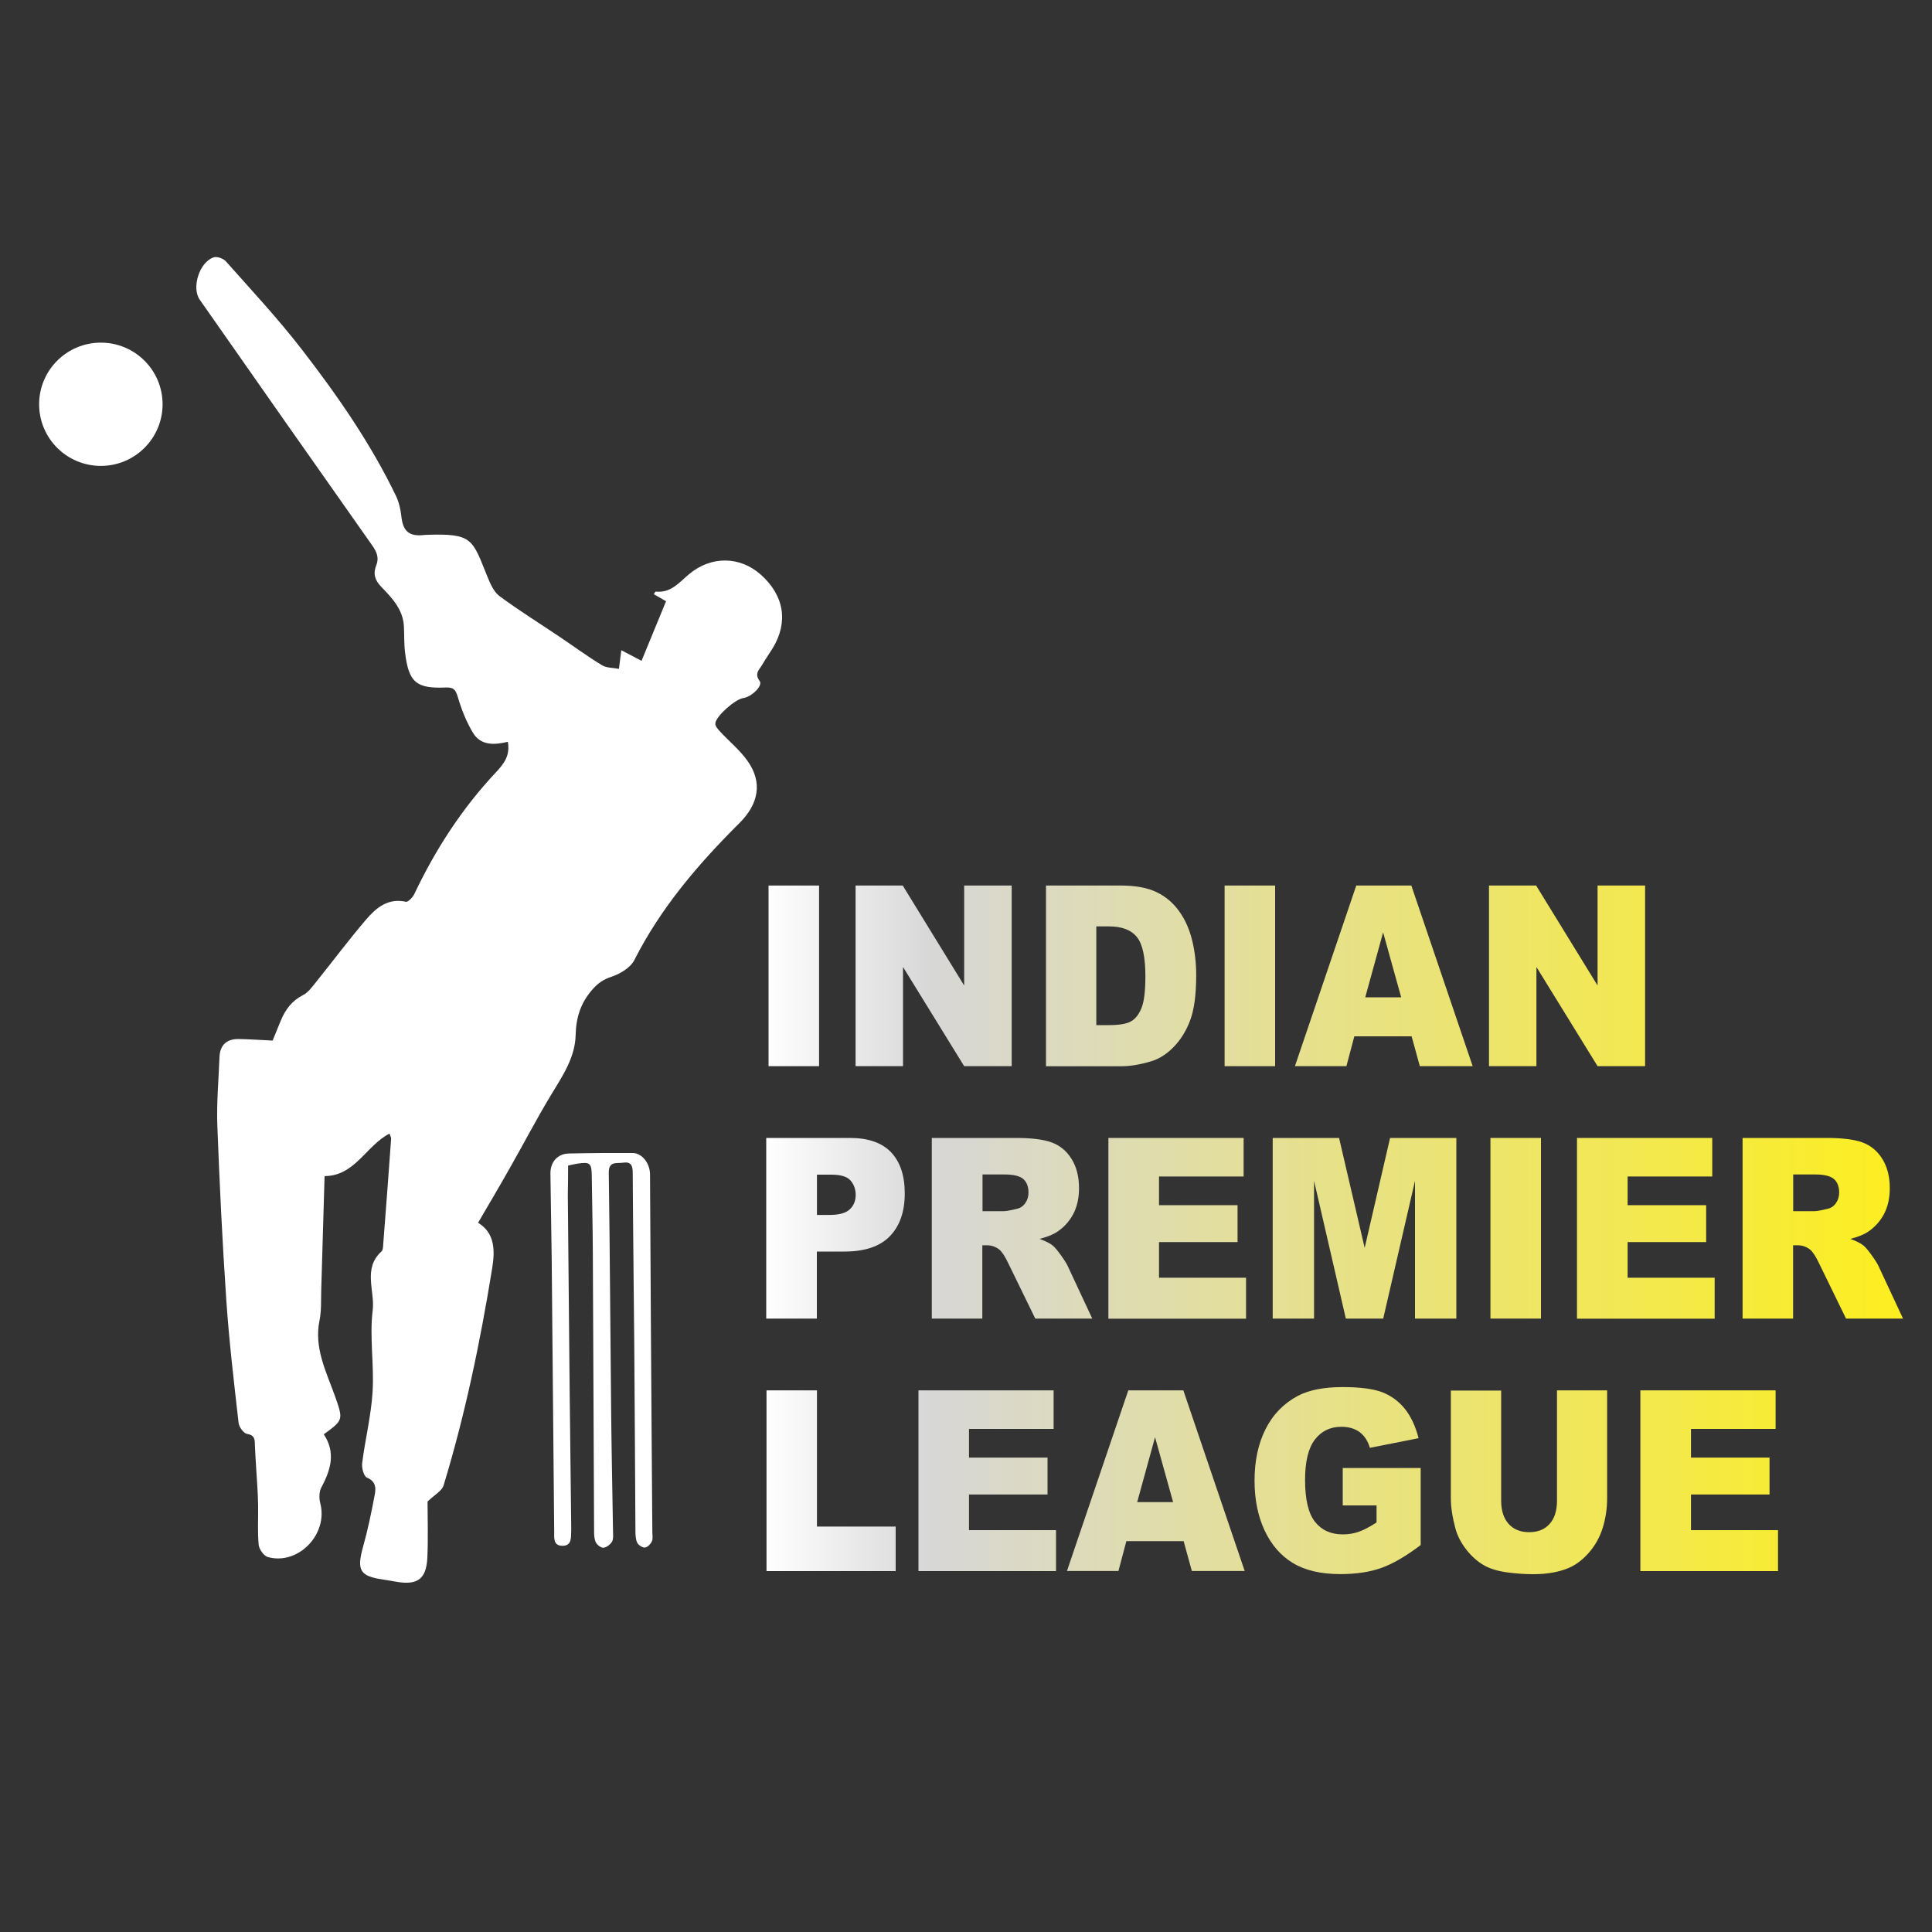 <?xml version="1.0" encoding="utf-8"?>
<!-- Generator: Adobe Illustrator 23.0.3, SVG Export Plug-In . SVG Version: 6.00 Build 0)  -->
<svg version="1.1" id="Layer_1" xmlns="http://www.w3.org/2000/svg" xmlns:xlink="http://www.w3.org/1999/xlink" x="0px" y="0px"
	 viewBox="0 0 200 200" style="enable-background:new 0 0 200 200;" xml:space="preserve">
<rect x="0" y="0" width="200" height="200" fill="#333333" stroke="none"/>
<style type="text/css">
	.st0{fill:#FFFFFF;}
	.st1{fill:url(#SVGID_1_);}
	.st2{fill:url(#SVGID_2_);}
	.st3{fill:url(#SVGID_3_);}
	.st4{fill:url(#SVGID_4_);}
	.st5{fill:url(#SVGID_5_);}
	.st6{fill:url(#SVGID_6_);}
	.st7{fill:url(#SVGID_7_);}
	.st8{fill:url(#SVGID_8_);}
	.st9{fill:url(#SVGID_9_);}
	.st10{fill:url(#SVGID_10_);}
	.st11{fill:url(#SVGID_11_);}
	.st12{fill:url(#SVGID_12_);}
	.st13{fill:url(#SVGID_13_);}
	.st14{fill:url(#SVGID_14_);}
	.st15{fill:url(#SVGID_15_);}
	.st16{fill:url(#SVGID_16_);}
	.st17{fill:url(#SVGID_17_);}
	.st18{fill:url(#SVGID_18_);}
	.st19{fill:url(#SVGID_19_);}
</style>
<g>
	<path class="st0" d="M58.81,120.66c0.41-0.09,0.68-0.16,0.96-0.2c1.32-0.2,1.47-0.05,1.49,1.27c0.03,2.67,0.1,5.34,0.11,8
		c0.05,9.61,0.08,19.22,0.13,28.82c0,0.38,0.02,0.81,0.19,1.13c0.14,0.26,0.54,0.57,0.79,0.54c0.32-0.04,0.69-0.33,0.87-0.62
		c0.16-0.27,0.12-0.69,0.11-1.04c-0.06-4.02-0.15-8.03-0.19-12.05c-0.09-8.36-0.13-16.72-0.25-25.08c-0.02-1.27,0.81-0.97,1.48-1.07
		c0.83-0.12,0.99,0.29,1,1.05c0.03,6.01,0.11,12.02,0.16,18.03c0.05,6.33,0.08,12.67,0.12,19c0,0.42,0.01,0.89,0.18,1.25
		c0.12,0.26,0.54,0.53,0.8,0.51c0.27-0.02,0.59-0.36,0.72-0.64c0.13-0.26,0.05-0.63,0.05-0.95c-0.05-7.12-0.11-14.23-0.15-21.35
		c-0.03-5.23-0.06-10.46-0.09-15.69c-0.01-1.16-0.83-2.2-1.79-2.21c-2.21-0.01-4.41,0-6.62,0.05c-1.16,0.03-1.91,0.87-1.9,2.07
		c0.03,2.92,0.1,5.83,0.13,8.75c0.09,9.43,0.17,18.86,0.26,28.28c0.01,0.66-0.14,1.51,0.86,1.51c0.97,0,0.87-0.85,0.9-1.51
		c0.01-0.21,0-0.43,0-0.64c-0.05-4.66-0.11-9.32-0.16-13.98c-0.07-6.72-0.13-13.45-0.19-20.17
		C58.8,122.71,58.81,121.68,58.81,120.66z"/>
	<path class="st0" d="M49.49,126.58c1.77,1.07,1.75,2.92,1.46,4.71c-1.23,7.59-2.79,15.12-5.03,22.48
		c-0.17,0.57-0.94,0.97-1.66,1.67c0,1.66,0.07,3.73-0.02,5.79c-0.1,2.2-0.99,2.87-3.12,2.53c-0.49-0.08-0.98-0.18-1.48-0.25
		c-2.39-0.34-2.73-0.97-2.06-3.37c0.5-1.79,0.88-3.62,1.22-5.45c0.13-0.68,0.09-1.36-0.82-1.73c-0.32-0.13-0.55-1-0.49-1.49
		c0.31-2.47,0.93-4.92,1.08-7.4c0.17-2.8-0.33-5.66,0.01-8.42c0.25-2.02-1.05-4.34,0.92-6.11c0.15-0.13,0.15-0.47,0.17-0.71
		c0.28-3.65,0.56-7.3,0.82-10.96c0.01-0.11-0.07-0.23-0.17-0.52c-2.42,1.24-3.56,4.38-6.72,4.4c-0.12,3.99-0.23,7.96-0.35,11.93
		c-0.03,1,0.03,2.02-0.17,2.99c-0.6,2.89,0.71,5.35,1.62,7.92c0.85,2.41,0.82,2.42-1.18,3.89c1.25,1.87,0.73,3.67-0.25,5.49
		c-0.24,0.44-0.25,1.12-0.12,1.63c0.85,3.19-2.24,6.45-5.41,5.59c-0.42-0.11-0.91-0.8-0.96-1.26c-0.13-1.36-0.04-2.73-0.06-4.1
		c-0.01-0.65-0.04-1.3-0.08-1.95c-0.08-1.39-0.19-2.79-0.25-4.18c-0.03-0.59,0.07-1.12-0.81-1.26c-0.35-0.06-0.83-0.71-0.88-1.13
		c-0.48-4.22-0.98-8.43-1.27-12.67c-0.41-6.02-0.7-12.05-0.93-18.09c-0.09-2.36,0.13-4.74,0.22-7.11c0.05-1.27,0.75-1.9,2-1.88
		c1.12,0.02,2.23,0.1,3.5,0.16c0.25-0.61,0.54-1.33,0.84-2.05c0.47-1.15,1.15-2.07,2.31-2.66c0.55-0.28,0.97-0.88,1.38-1.39
		c1.72-2.14,3.36-4.34,5.15-6.43c1.03-1.2,2.25-2.25,4.11-1.84c0.23,0.05,0.71-0.45,0.88-0.8c2.19-4.62,4.95-8.88,8.45-12.6
		c0.86-0.92,1.48-1.75,1.23-3.16c-1.36,0.33-2.8,0.43-3.62-0.95c-0.67-1.12-1.17-2.37-1.54-3.63c-0.23-0.78-0.42-1.08-1.29-1.04
		c-3.06,0.13-3.82-0.56-4.19-3.64c-0.11-0.9-0.07-1.82-0.12-2.73c-0.1-1.74-1.27-2.94-2.34-4.05c-0.72-0.75-0.84-1.4-0.53-2.2
		c0.34-0.87,0.03-1.47-0.46-2.16c-5.95-8.44-11.88-16.89-17.8-25.36c-0.88-1.26-0.03-3.91,1.44-4.39c0.35-0.12,1,0.12,1.26,0.41
		c2.68,3.02,5.44,5.98,7.9,9.17c3.67,4.75,7.09,9.68,9.71,15.11c0.31,0.65,0.48,1.41,0.56,2.13c0.16,1.51,0.78,2.08,2.28,1.93
		c0.08-0.01,0.17-0.01,0.25-0.02c4.93-0.18,4.79,0.44,6.41,4.41c0.29,0.7,0.65,1.51,1.22,1.93c2,1.48,4.12,2.8,6.19,4.19
		c1.47,0.99,2.91,2.05,4.43,2.97c0.48,0.29,1.15,0.25,1.74,0.37c0.07-0.57,0.15-1.15,0.25-1.93c0.63,0.33,1.32,0.69,2.09,1.1
		c0.85-2.07,1.68-4.08,2.54-6.17c-0.47-0.27-0.85-0.49-1.27-0.73c0.07-0.1,0.15-0.27,0.2-0.27c1.56,0.17,2.41-0.93,3.45-1.8
		c2.3-1.93,5.28-1.86,7.42,0.04c2.43,2.16,2.88,4.91,1.24,7.62c-0.35,0.57-0.74,1.11-1.07,1.69c-0.3,0.52-0.87,0.92-0.28,1.71
		c0.36,0.48-0.83,1.65-1.72,1.77c-0.8,0.11-2.82,1.87-2.87,2.62c-0.02,0.28,0.29,0.63,0.52,0.87c0.93,1,2.02,1.89,2.8,2.99
		c1.62,2.26,1.14,4.5-0.82,6.45c-4.25,4.23-8.14,8.76-10.88,14.18c-0.4,0.8-1.49,1.44-2.39,1.74c-0.85,0.28-1.39,0.67-1.97,1.33
		c-1.2,1.38-1.68,2.87-1.72,4.71c-0.06,2.31-1.35,4.22-2.53,6.16c-1.5,2.48-2.84,5.06-4.28,7.59
		C51.72,122.79,50.62,124.64,49.49,126.58z"/>
	<ellipse class="st0" cx="10.44" cy="41.85" rx="6.39" ry="6.38"/>
	<g>
		<g>
			<linearGradient id="SVGID_1_" gradientUnits="userSpaceOnUse" x1="79.325" y1="127.309" x2="197.007" y2="127.309">
				<stop  offset="0" style="stop-color:#FFFFFF"/>
				<stop  offset="0.145" style="stop-color:#D7D7D7"/>
				<stop  offset="0.503" style="stop-color:#E7E188"/>
				<stop  offset="0.986" style="stop-color:#FCEE21"/>
			</linearGradient>
			<path class="st1" d="M79.56,91.67h5.23v18.7h-5.23V91.67z"/>
			<linearGradient id="SVGID_2_" gradientUnits="userSpaceOnUse" x1="79.325" y1="127.309" x2="197.007" y2="127.309">
				<stop  offset="0" style="stop-color:#FFFFFF"/>
				<stop  offset="0.145" style="stop-color:#D7D7D7"/>
				<stop  offset="0.503" style="stop-color:#E7E188"/>
				<stop  offset="0.986" style="stop-color:#FCEE21"/>
			</linearGradient>
			<path class="st2" d="M88.57,91.67h4.88l6.36,10.35V91.67h4.92v18.7h-4.92l-6.33-10.27v10.27h-4.91V91.67z"/>
			<linearGradient id="SVGID_3_" gradientUnits="userSpaceOnUse" x1="79.325" y1="127.309" x2="197.007" y2="127.309">
				<stop  offset="0" style="stop-color:#FFFFFF"/>
				<stop  offset="0.145" style="stop-color:#D7D7D7"/>
				<stop  offset="0.503" style="stop-color:#E7E188"/>
				<stop  offset="0.986" style="stop-color:#FCEE21"/>
			</linearGradient>
			<path class="st3" d="M108.27,91.67h7.76c1.53,0,2.76,0.23,3.71,0.69s1.72,1.12,2.33,1.98c0.62,0.86,1.06,1.86,1.34,3
				c0.28,1.14,0.42,2.35,0.42,3.62c0,2-0.21,3.55-0.62,4.65s-0.98,2.02-1.71,2.77c-0.73,0.75-1.51,1.24-2.35,1.49
				c-1.14,0.34-2.18,0.51-3.11,0.51h-7.76V91.67z M113.49,95.9v10.22h1.28c1.09,0,1.87-0.13,2.33-0.4s0.82-0.74,1.08-1.4
				c0.26-0.67,0.39-1.75,0.39-3.25c0-1.98-0.29-3.34-0.88-4.07s-1.55-1.1-2.9-1.1H113.49z"/>
			<linearGradient id="SVGID_4_" gradientUnits="userSpaceOnUse" x1="79.325" y1="127.309" x2="197.007" y2="127.309">
				<stop  offset="0" style="stop-color:#FFFFFF"/>
				<stop  offset="0.145" style="stop-color:#D7D7D7"/>
				<stop  offset="0.503" style="stop-color:#E7E188"/>
				<stop  offset="0.986" style="stop-color:#FCEE21"/>
			</linearGradient>
			<path class="st4" d="M126.77,91.67H132v18.7h-5.23V91.67z"/>
			<linearGradient id="SVGID_5_" gradientUnits="userSpaceOnUse" x1="79.325" y1="127.309" x2="197.007" y2="127.309">
				<stop  offset="0" style="stop-color:#FFFFFF"/>
				<stop  offset="0.145" style="stop-color:#D7D7D7"/>
				<stop  offset="0.503" style="stop-color:#E7E188"/>
				<stop  offset="0.986" style="stop-color:#FCEE21"/>
			</linearGradient>
			<path class="st5" d="M146.13,107.28h-5.93l-0.82,3.09h-5.33l6.35-18.7h5.7l6.35,18.7h-5.47L146.13,107.28z M145.05,103.24
				l-1.87-6.72l-1.85,6.72H145.05z"/>
			<linearGradient id="SVGID_6_" gradientUnits="userSpaceOnUse" x1="79.325" y1="127.309" x2="197.007" y2="127.309">
				<stop  offset="0" style="stop-color:#FFFFFF"/>
				<stop  offset="0.145" style="stop-color:#D7D7D7"/>
				<stop  offset="0.503" style="stop-color:#E7E188"/>
				<stop  offset="0.986" style="stop-color:#FCEE21"/>
			</linearGradient>
			<path class="st6" d="M154.14,91.67h4.88l6.36,10.35V91.67h4.92v18.7h-4.92l-6.33-10.27v10.27h-4.91V91.67z"/>
			<linearGradient id="SVGID_7_" gradientUnits="userSpaceOnUse" x1="79.325" y1="127.309" x2="197.007" y2="127.309">
				<stop  offset="0" style="stop-color:#FFFFFF"/>
				<stop  offset="0.145" style="stop-color:#D7D7D7"/>
				<stop  offset="0.503" style="stop-color:#E7E188"/>
				<stop  offset="0.986" style="stop-color:#FCEE21"/>
			</linearGradient>
			<path class="st7" d="M79.32,117.8H88c1.89,0,3.31,0.5,4.25,1.49c0.94,1,1.41,2.41,1.41,4.25c0,1.89-0.51,3.36-1.54,4.43
				c-1.03,1.06-2.59,1.59-4.7,1.59h-2.86v6.94h-5.24V117.8z M84.57,125.77h1.28c1.01,0,1.71-0.19,2.12-0.58s0.61-0.88,0.61-1.49
				c0-0.59-0.18-1.08-0.53-1.49s-1.02-0.61-1.99-0.61h-1.49V125.77z"/>
			<linearGradient id="SVGID_8_" gradientUnits="userSpaceOnUse" x1="79.325" y1="127.309" x2="197.007" y2="127.309">
				<stop  offset="0" style="stop-color:#FFFFFF"/>
				<stop  offset="0.145" style="stop-color:#D7D7D7"/>
				<stop  offset="0.503" style="stop-color:#E7E188"/>
				<stop  offset="0.986" style="stop-color:#FCEE21"/>
			</linearGradient>
			<path class="st8" d="M96.46,136.5v-18.7h8.7c1.61,0,2.85,0.15,3.7,0.46c0.85,0.31,1.54,0.87,2.06,1.7
				c0.52,0.83,0.78,1.84,0.78,3.03c0,1.04-0.2,1.93-0.6,2.69c-0.4,0.75-0.95,1.36-1.65,1.83c-0.45,0.3-1.06,0.54-1.83,0.74
				c0.62,0.23,1.08,0.46,1.36,0.69c0.19,0.15,0.47,0.48,0.83,0.98c0.36,0.5,0.61,0.89,0.73,1.16l2.53,5.42h-5.9l-2.79-5.72
				c-0.35-0.74-0.67-1.22-0.95-1.44c-0.38-0.29-0.8-0.43-1.28-0.43h-0.46v7.59H96.46z M101.71,125.38h2.2c0.24,0,0.7-0.08,1.38-0.25
				c0.35-0.08,0.63-0.27,0.85-0.59c0.22-0.31,0.33-0.68,0.33-1.08c0-0.6-0.17-1.07-0.52-1.39s-1-0.49-1.95-0.49h-2.29V125.38z"/>
			<linearGradient id="SVGID_9_" gradientUnits="userSpaceOnUse" x1="79.325" y1="127.309" x2="197.007" y2="127.309">
				<stop  offset="0" style="stop-color:#FFFFFF"/>
				<stop  offset="0.145" style="stop-color:#D7D7D7"/>
				<stop  offset="0.503" style="stop-color:#E7E188"/>
				<stop  offset="0.986" style="stop-color:#FCEE21"/>
			</linearGradient>
			<path class="st9" d="M114.75,117.8h13.99v3.99h-8.76v2.97h8.13v3.82h-8.13v3.69h9.01v4.24h-14.25V117.8z"/>
			<linearGradient id="SVGID_10_" gradientUnits="userSpaceOnUse" x1="79.325" y1="127.309" x2="197.007" y2="127.309">
				<stop  offset="0" style="stop-color:#FFFFFF"/>
				<stop  offset="0.145" style="stop-color:#D7D7D7"/>
				<stop  offset="0.503" style="stop-color:#E7E188"/>
				<stop  offset="0.986" style="stop-color:#FCEE21"/>
			</linearGradient>
			<path class="st10" d="M131.75,117.8h6.87l2.65,11.38l2.63-11.38h6.86v18.7h-4.28v-14.26l-3.29,14.26h-3.87l-3.29-14.26v14.26
				h-4.28V117.8z"/>
			<linearGradient id="SVGID_11_" gradientUnits="userSpaceOnUse" x1="79.325" y1="127.309" x2="197.007" y2="127.309">
				<stop  offset="0" style="stop-color:#FFFFFF"/>
				<stop  offset="0.145" style="stop-color:#D7D7D7"/>
				<stop  offset="0.503" style="stop-color:#E7E188"/>
				<stop  offset="0.986" style="stop-color:#FCEE21"/>
			</linearGradient>
			<path class="st11" d="M154.29,117.8h5.23v18.7h-5.23V117.8z"/>
			<linearGradient id="SVGID_12_" gradientUnits="userSpaceOnUse" x1="79.325" y1="127.309" x2="197.007" y2="127.309">
				<stop  offset="0" style="stop-color:#FFFFFF"/>
				<stop  offset="0.145" style="stop-color:#D7D7D7"/>
				<stop  offset="0.503" style="stop-color:#E7E188"/>
				<stop  offset="0.986" style="stop-color:#FCEE21"/>
			</linearGradient>
			<path class="st12" d="M163.26,117.8h13.99v3.99h-8.76v2.97h8.13v3.82h-8.13v3.69h9.01v4.24h-14.25V117.8z"/>
			<linearGradient id="SVGID_13_" gradientUnits="userSpaceOnUse" x1="79.325" y1="127.309" x2="197.007" y2="127.309">
				<stop  offset="0" style="stop-color:#FFFFFF"/>
				<stop  offset="0.145" style="stop-color:#D7D7D7"/>
				<stop  offset="0.503" style="stop-color:#E7E188"/>
				<stop  offset="0.986" style="stop-color:#FCEE21"/>
			</linearGradient>
			<path class="st13" d="M180.39,136.5v-18.7h8.7c1.61,0,2.85,0.15,3.7,0.46c0.85,0.31,1.54,0.87,2.06,1.7
				c0.52,0.83,0.78,1.84,0.78,3.03c0,1.04-0.2,1.93-0.6,2.69c-0.4,0.75-0.95,1.36-1.65,1.83c-0.45,0.3-1.06,0.54-1.83,0.74
				c0.62,0.23,1.08,0.46,1.36,0.69c0.19,0.15,0.47,0.48,0.83,0.98c0.36,0.5,0.61,0.89,0.73,1.16l2.53,5.42h-5.9l-2.79-5.72
				c-0.35-0.74-0.67-1.22-0.95-1.44c-0.38-0.29-0.8-0.43-1.28-0.43h-0.46v7.59H180.39z M185.63,125.38h2.2
				c0.24,0,0.7-0.08,1.38-0.25c0.35-0.08,0.63-0.27,0.85-0.59c0.22-0.31,0.33-0.68,0.33-1.08c0-0.6-0.17-1.07-0.52-1.39
				s-1-0.49-1.95-0.49h-2.29V125.38z"/>
			<linearGradient id="SVGID_14_" gradientUnits="userSpaceOnUse" x1="79.325" y1="127.309" x2="197.007" y2="127.309">
				<stop  offset="0" style="stop-color:#FFFFFF"/>
				<stop  offset="0.145" style="stop-color:#D7D7D7"/>
				<stop  offset="0.503" style="stop-color:#E7E188"/>
				<stop  offset="0.986" style="stop-color:#FCEE21"/>
			</linearGradient>
			<path class="st14" d="M79.35,143.93h5.22v14.1h8.15v4.61H79.35V143.93z"/>
			<linearGradient id="SVGID_15_" gradientUnits="userSpaceOnUse" x1="79.325" y1="127.309" x2="197.007" y2="127.309">
				<stop  offset="0" style="stop-color:#FFFFFF"/>
				<stop  offset="0.145" style="stop-color:#D7D7D7"/>
				<stop  offset="0.503" style="stop-color:#E7E188"/>
				<stop  offset="0.986" style="stop-color:#FCEE21"/>
			</linearGradient>
			<path class="st15" d="M95.08,143.93h13.99v3.99h-8.76v2.97h8.13v3.82h-8.13v3.69h9.01v4.24H95.08V143.93z"/>
			<linearGradient id="SVGID_16_" gradientUnits="userSpaceOnUse" x1="79.325" y1="127.309" x2="197.007" y2="127.309">
				<stop  offset="0" style="stop-color:#FFFFFF"/>
				<stop  offset="0.145" style="stop-color:#D7D7D7"/>
				<stop  offset="0.503" style="stop-color:#E7E188"/>
				<stop  offset="0.986" style="stop-color:#FCEE21"/>
			</linearGradient>
			<path class="st16" d="M122.53,159.54h-5.93l-0.82,3.09h-5.33l6.35-18.7h5.7l6.35,18.7h-5.47L122.53,159.54z M121.44,155.5
				l-1.87-6.72l-1.85,6.72H121.44z"/>
			<linearGradient id="SVGID_17_" gradientUnits="userSpaceOnUse" x1="79.325" y1="127.309" x2="197.007" y2="127.309">
				<stop  offset="0" style="stop-color:#FFFFFF"/>
				<stop  offset="0.145" style="stop-color:#D7D7D7"/>
				<stop  offset="0.503" style="stop-color:#E7E188"/>
				<stop  offset="0.986" style="stop-color:#FCEE21"/>
			</linearGradient>
			<path class="st17" d="M139,155.86v-3.89h8.07v7.97c-1.54,1.17-2.91,1.96-4.1,2.38s-2.6,0.63-4.22,0.63c-2,0-3.64-0.38-4.9-1.14
				c-1.26-0.76-2.24-1.88-2.94-3.38c-0.7-1.5-1.04-3.22-1.04-5.16c0-2.04,0.38-3.82,1.14-5.33s1.88-2.66,3.34-3.44
				c1.14-0.6,2.69-0.91,4.62-0.91c1.87,0,3.26,0.19,4.19,0.56c0.93,0.38,1.69,0.96,2.31,1.74c0.61,0.79,1.07,1.78,1.38,2.99l-5.04,1
				c-0.21-0.71-0.56-1.25-1.05-1.62c-0.5-0.37-1.13-0.56-1.9-0.56c-1.15,0-2.06,0.44-2.74,1.32c-0.68,0.88-1.02,2.27-1.02,4.18
				c0,2.02,0.34,3.47,1.03,4.34c0.69,0.87,1.65,1.3,2.88,1.3c0.58,0,1.14-0.09,1.67-0.28c0.53-0.19,1.14-0.51,1.82-0.96v-1.76H139z"
				/>
			<linearGradient id="SVGID_18_" gradientUnits="userSpaceOnUse" x1="79.325" y1="127.309" x2="197.007" y2="127.309">
				<stop  offset="0" style="stop-color:#FFFFFF"/>
				<stop  offset="0.145" style="stop-color:#D7D7D7"/>
				<stop  offset="0.503" style="stop-color:#E7E188"/>
				<stop  offset="0.986" style="stop-color:#FCEE21"/>
			</linearGradient>
			<path class="st18" d="M161.16,143.93h5.21v11.14c0,1.11-0.16,2.15-0.47,3.13c-0.31,0.98-0.8,1.84-1.46,2.58
				c-0.66,0.74-1.36,1.25-2.09,1.55c-1.01,0.42-2.23,0.63-3.65,0.63c-0.82,0-1.72-0.06-2.69-0.19c-0.97-0.13-1.79-0.38-2.44-0.76
				s-1.25-0.92-1.79-1.61c-0.54-0.7-0.91-1.42-1.11-2.15c-0.32-1.19-0.48-2.24-0.48-3.16v-11.14h5.21v11.41
				c0,1.02,0.26,1.82,0.77,2.39c0.51,0.57,1.22,0.86,2.13,0.86c0.9,0,1.6-0.28,2.11-0.85c0.51-0.56,0.77-1.37,0.77-2.4V143.93z"/>
			<linearGradient id="SVGID_19_" gradientUnits="userSpaceOnUse" x1="79.325" y1="127.309" x2="197.007" y2="127.309">
				<stop  offset="0" style="stop-color:#FFFFFF"/>
				<stop  offset="0.145" style="stop-color:#D7D7D7"/>
				<stop  offset="0.503" style="stop-color:#E7E188"/>
				<stop  offset="0.986" style="stop-color:#FCEE21"/>
			</linearGradient>
			<path class="st19" d="M169.82,143.93h13.99v3.99h-8.76v2.97h8.13v3.82h-8.13v3.69h9.01v4.24h-14.25V143.93z"/>
		</g>
	</g>
</g>
</svg>
